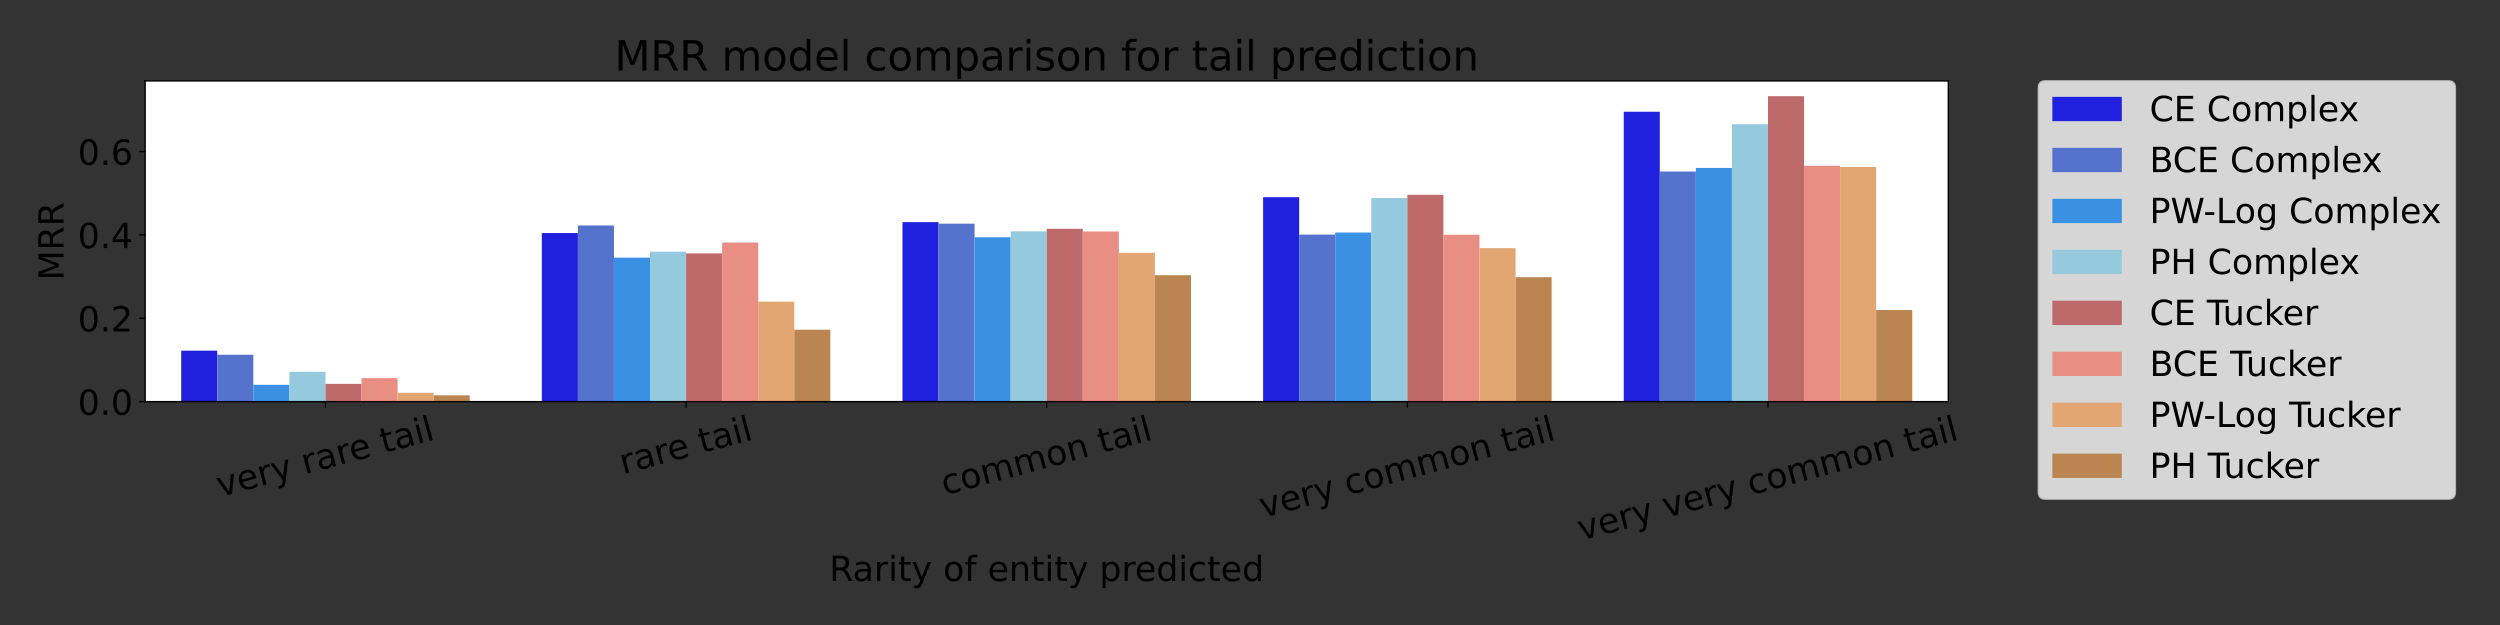 <?xml version="1.0" encoding="utf-8" standalone="no"?>
<!DOCTYPE svg PUBLIC "-//W3C//DTD SVG 1.1//EN"
  "http://www.w3.org/Graphics/SVG/1.1/DTD/svg11.dtd">
<!-- Created with matplotlib (https://matplotlib.org/) -->
<svg height="360pt" version="1.1" viewBox="0 0 1440 360" width="1440pt" xmlns="http://www.w3.org/2000/svg" xmlns:xlink="http://www.w3.org/1999/xlink">
 <rect x="0" y="0" width="1440" height="360" fill="#333333" stroke="none"/>
 <defs>
  <style type="text/css">*{stroke-linecap:butt;stroke-linejoin:round;}</style>
 </defs>
 <g id="figure_1">
  <g id="patch_1">
   <path d="M 0 360 
L 1440 360 
L 1440 0 
L 0 0 
z
" style="fill:none;"/>
  </g>
  <g id="axes_1">
   <g id="patch_2">
    <path d="M 83.6 231.328 
L 1122.225 231.328 
L 1122.225 46.6 
L 83.6 46.6 
z
" style="fill:#ffffff;"/>
   </g>
   <g id="patch_3">
    <path clip-path="url(#p641050eff2)" d="M 104.373 231.328 
L 125.145 231.328 
L 125.145 202 
L 104.373 202 
z
" style="fill:#2020df;"/>
   </g>
   <g id="patch_4">
    <path clip-path="url(#p641050eff2)" d="M 312.098 231.328 
L 332.87 231.328 
L 332.87 134.261 
L 312.098 134.261 
z
" style="fill:#2020df;"/>
   </g>
   <g id="patch_5">
    <path clip-path="url(#p641050eff2)" d="M 519.822 231.328 
L 540.595 231.328 
L 540.595 127.951 
L 519.822 127.951 
z
" style="fill:#2020df;"/>
   </g>
   <g id="patch_6">
    <path clip-path="url(#p641050eff2)" d="M 727.548 231.328 
L 748.32 231.328 
L 748.32 113.584 
L 727.548 113.584 
z
" style="fill:#2020df;"/>
   </g>
   <g id="patch_7">
    <path clip-path="url(#p641050eff2)" d="M 935.273 231.328 
L 956.045 231.328 
L 956.045 64.351 
L 935.273 64.351 
z
" style="fill:#2020df;"/>
   </g>
   <g id="patch_8">
    <path clip-path="url(#p641050eff2)" d="M 125.145 231.328 
L 145.917 231.328 
L 145.917 204.325 
L 125.145 204.325 
z
" style="fill:#5573cd;"/>
   </g>
   <g id="patch_9">
    <path clip-path="url(#p641050eff2)" d="M 332.87 231.328 
L 353.642 231.328 
L 353.642 129.857 
L 332.87 129.857 
z
" style="fill:#5573cd;"/>
   </g>
   <g id="patch_10">
    <path clip-path="url(#p641050eff2)" d="M 540.595 231.328 
L 561.367 231.328 
L 561.367 128.817 
L 540.595 128.817 
z
" style="fill:#5573cd;"/>
   </g>
   <g id="patch_11">
    <path clip-path="url(#p641050eff2)" d="M 748.32 231.328 
L 769.092 231.328 
L 769.092 135.143 
L 748.32 135.143 
z
" style="fill:#5573cd;"/>
   </g>
   <g id="patch_12">
    <path clip-path="url(#p641050eff2)" d="M 956.045 231.328 
L 976.817 231.328 
L 976.817 98.816 
L 956.045 98.816 
z
" style="fill:#5573cd;"/>
   </g>
   <g id="patch_13">
    <path clip-path="url(#p641050eff2)" d="M 145.917 231.328 
L 166.69 231.328 
L 166.69 221.664 
L 145.917 221.664 
z
" style="fill:#3a90e3;"/>
   </g>
   <g id="patch_14">
    <path clip-path="url(#p641050eff2)" d="M 353.642 231.328 
L 374.415 231.328 
L 374.415 148.426 
L 353.642 148.426 
z
" style="fill:#3a90e3;"/>
   </g>
   <g id="patch_15">
    <path clip-path="url(#p641050eff2)" d="M 561.367 231.328 
L 582.14 231.328 
L 582.14 136.664 
L 561.367 136.664 
z
" style="fill:#3a90e3;"/>
   </g>
   <g id="patch_16">
    <path clip-path="url(#p641050eff2)" d="M 769.092 231.328 
L 789.865 231.328 
L 789.865 133.933 
L 769.092 133.933 
z
" style="fill:#3a90e3;"/>
   </g>
   <g id="patch_17">
    <path clip-path="url(#p641050eff2)" d="M 976.817 231.328 
L 997.59 231.328 
L 997.59 96.734 
L 976.817 96.734 
z
" style="fill:#3a90e3;"/>
   </g>
   <g id="patch_18">
    <path clip-path="url(#p641050eff2)" d="M 166.69 231.328 
L 187.463 231.328 
L 187.463 214.153 
L 166.69 214.153 
z
" style="fill:#94c9de;"/>
   </g>
   <g id="patch_19">
    <path clip-path="url(#p641050eff2)" d="M 374.415 231.328 
L 395.188 231.328 
L 395.188 144.972 
L 374.415 144.972 
z
" style="fill:#94c9de;"/>
   </g>
   <g id="patch_20">
    <path clip-path="url(#p641050eff2)" d="M 582.14 231.328 
L 602.913 231.328 
L 602.913 133.246 
L 582.14 133.246 
z
" style="fill:#94c9de;"/>
   </g>
   <g id="patch_21">
    <path clip-path="url(#p641050eff2)" d="M 789.865 231.328 
L 810.638 231.328 
L 810.638 114.065 
L 789.865 114.065 
z
" style="fill:#94c9de;"/>
   </g>
   <g id="patch_22">
    <path clip-path="url(#p641050eff2)" d="M 997.59 231.328 
L 1018.362 231.328 
L 1018.362 71.522 
L 997.59 71.522 
z
" style="fill:#94c9de;"/>
   </g>
   <g id="patch_23">
    <path clip-path="url(#p641050eff2)" d="M 187.463 231.328 
L 208.235 231.328 
L 208.235 221.116 
L 187.463 221.116 
z
" style="fill:#bf6a6a;"/>
   </g>
   <g id="patch_24">
    <path clip-path="url(#p641050eff2)" d="M 395.188 231.328 
L 415.96 231.328 
L 415.96 145.959 
L 395.188 145.959 
z
" style="fill:#bf6a6a;"/>
   </g>
   <g id="patch_25">
    <path clip-path="url(#p641050eff2)" d="M 602.913 231.328 
L 623.685 231.328 
L 623.685 131.774 
L 602.913 131.774 
z
" style="fill:#bf6a6a;"/>
   </g>
   <g id="patch_26">
    <path clip-path="url(#p641050eff2)" d="M 810.638 231.328 
L 831.41 231.328 
L 831.41 112.203 
L 810.638 112.203 
z
" style="fill:#bf6a6a;"/>
   </g>
   <g id="patch_27">
    <path clip-path="url(#p641050eff2)" d="M 1018.362 231.328 
L 1039.135 231.328 
L 1039.135 55.397 
L 1018.362 55.397 
z
" style="fill:#bf6a6a;"/>
   </g>
   <g id="patch_28">
    <path clip-path="url(#p641050eff2)" d="M 208.235 231.328 
L 229.007 231.328 
L 229.007 217.795 
L 208.235 217.795 
z
" style="fill:#e98e83;"/>
   </g>
   <g id="patch_29">
    <path clip-path="url(#p641050eff2)" d="M 415.96 231.328 
L 436.733 231.328 
L 436.733 139.702 
L 415.96 139.702 
z
" style="fill:#e98e83;"/>
   </g>
   <g id="patch_30">
    <path clip-path="url(#p641050eff2)" d="M 623.685 231.328 
L 644.457 231.328 
L 644.457 133.319 
L 623.685 133.319 
z
" style="fill:#e98e83;"/>
   </g>
   <g id="patch_31">
    <path clip-path="url(#p641050eff2)" d="M 831.41 231.328 
L 852.183 231.328 
L 852.183 135.19 
L 831.41 135.19 
z
" style="fill:#e98e83;"/>
   </g>
   <g id="patch_32">
    <path clip-path="url(#p641050eff2)" d="M 1039.135 231.328 
L 1059.908 231.328 
L 1059.908 95.481 
L 1039.135 95.481 
z
" style="fill:#e98e83;"/>
   </g>
   <g id="patch_33">
    <path clip-path="url(#p641050eff2)" d="M 229.007 231.328 
L 249.78 231.328 
L 249.78 226.249 
L 229.007 226.249 
z
" style="fill:#e2a673;"/>
   </g>
   <g id="patch_34">
    <path clip-path="url(#p641050eff2)" d="M 436.733 231.328 
L 457.505 231.328 
L 457.505 173.745 
L 436.733 173.745 
z
" style="fill:#e2a673;"/>
   </g>
   <g id="patch_35">
    <path clip-path="url(#p641050eff2)" d="M 644.457 231.328 
L 665.23 231.328 
L 665.23 145.643 
L 644.457 145.643 
z
" style="fill:#e2a673;"/>
   </g>
   <g id="patch_36">
    <path clip-path="url(#p641050eff2)" d="M 852.183 231.328 
L 872.955 231.328 
L 872.955 142.927 
L 852.183 142.927 
z
" style="fill:#e2a673;"/>
   </g>
   <g id="patch_37">
    <path clip-path="url(#p641050eff2)" d="M 1059.908 231.328 
L 1080.68 231.328 
L 1080.68 96.207 
L 1059.908 96.207 
z
" style="fill:#e2a673;"/>
   </g>
   <g id="patch_38">
    <path clip-path="url(#p641050eff2)" d="M 249.78 231.328 
L 270.553 231.328 
L 270.553 227.699 
L 249.78 227.699 
z
" style="fill:#bb8551;"/>
   </g>
   <g id="patch_39">
    <path clip-path="url(#p641050eff2)" d="M 457.505 231.328 
L 478.277 231.328 
L 478.277 189.921 
L 457.505 189.921 
z
" style="fill:#bb8551;"/>
   </g>
   <g id="patch_40">
    <path clip-path="url(#p641050eff2)" d="M 665.23 231.328 
L 686.003 231.328 
L 686.003 158.525 
L 665.23 158.525 
z
" style="fill:#bb8551;"/>
   </g>
   <g id="patch_41">
    <path clip-path="url(#p641050eff2)" d="M 872.955 231.328 
L 893.727 231.328 
L 893.727 159.677 
L 872.955 159.677 
z
" style="fill:#bb8551;"/>
   </g>
   <g id="patch_42">
    <path clip-path="url(#p641050eff2)" d="M 1080.68 231.328 
L 1101.453 231.328 
L 1101.453 178.566 
L 1080.68 178.566 
z
" style="fill:#bb8551;"/>
   </g>
   <g id="matplotlib.axis_1">
    <g id="xtick_1">
     <g id="line2d_1">
      <defs>
       <path d="M 0 0 
L 0 3.5 
" id="mff31edb6a0" style="stroke:#000000;stroke-width:0.8;"/>
      </defs>
      <g>
       <use style="stroke:#000000;stroke-width:0.8;" x="187.463" xlink:href="#mff31edb6a0" y="231.328"/>
      </g>
     </g>
     <g id="text_1">
      <!-- very rare tail -->
      <g transform="translate(126.743 286.312)rotate(-15)scale(0.2 -0.2)">
       <defs>
        <path d="M 2.984 54.688 
L 12.5 54.688 
L 29.594 8.797 
L 46.688 54.688 
L 56.203 54.688 
L 35.688 0 
L 23.484 0 
z
" id="DejaVuSans-118"/>
        <path d="M 56.203 29.594 
L 56.203 25.203 
L 14.891 25.203 
Q 15.484 15.922 20.484 11.062 
Q 25.484 6.203 34.422 6.203 
Q 39.594 6.203 44.453 7.469 
Q 49.312 8.734 54.109 11.281 
L 54.109 2.781 
Q 49.266 0.734 44.188 -0.344 
Q 39.109 -1.422 33.891 -1.422 
Q 20.797 -1.422 13.156 6.188 
Q 5.516 13.812 5.516 26.812 
Q 5.516 40.234 12.766 48.109 
Q 20.016 56 32.328 56 
Q 43.359 56 49.781 48.891 
Q 56.203 41.797 56.203 29.594 
z
M 47.219 32.234 
Q 47.125 39.594 43.094 43.984 
Q 39.062 48.391 32.422 48.391 
Q 24.906 48.391 20.391 44.141 
Q 15.875 39.891 15.188 32.172 
z
" id="DejaVuSans-101"/>
        <path d="M 41.109 46.297 
Q 39.594 47.172 37.812 47.578 
Q 36.031 48 33.891 48 
Q 26.266 48 22.188 43.047 
Q 18.109 38.094 18.109 28.812 
L 18.109 0 
L 9.078 0 
L 9.078 54.688 
L 18.109 54.688 
L 18.109 46.188 
Q 20.953 51.172 25.484 53.578 
Q 30.031 56 36.531 56 
Q 37.453 56 38.578 55.875 
Q 39.703 55.766 41.062 55.516 
z
" id="DejaVuSans-114"/>
        <path d="M 32.172 -5.078 
Q 28.375 -14.844 24.75 -17.812 
Q 21.141 -20.797 15.094 -20.797 
L 7.906 -20.797 
L 7.906 -13.281 
L 13.188 -13.281 
Q 16.891 -13.281 18.938 -11.516 
Q 21 -9.766 23.484 -3.219 
L 25.094 0.875 
L 2.984 54.688 
L 12.5 54.688 
L 29.594 11.922 
L 46.688 54.688 
L 56.203 54.688 
z
" id="DejaVuSans-121"/>
        <path id="DejaVuSans-32"/>
        <path d="M 34.281 27.484 
Q 23.391 27.484 19.188 25 
Q 14.984 22.516 14.984 16.5 
Q 14.984 11.719 18.141 8.906 
Q 21.297 6.109 26.703 6.109 
Q 34.188 6.109 38.703 11.406 
Q 43.219 16.703 43.219 25.484 
L 43.219 27.484 
z
M 52.203 31.203 
L 52.203 0 
L 43.219 0 
L 43.219 8.297 
Q 40.141 3.328 35.547 0.953 
Q 30.953 -1.422 24.312 -1.422 
Q 15.922 -1.422 10.953 3.297 
Q 6 8.016 6 15.922 
Q 6 25.141 12.172 29.828 
Q 18.359 34.516 30.609 34.516 
L 43.219 34.516 
L 43.219 35.406 
Q 43.219 41.609 39.141 45 
Q 35.062 48.391 27.688 48.391 
Q 23 48.391 18.547 47.266 
Q 14.109 46.141 10.016 43.891 
L 10.016 52.203 
Q 14.938 54.109 19.578 55.047 
Q 24.219 56 28.609 56 
Q 40.484 56 46.344 49.844 
Q 52.203 43.703 52.203 31.203 
z
" id="DejaVuSans-97"/>
        <path d="M 18.312 70.219 
L 18.312 54.688 
L 36.812 54.688 
L 36.812 47.703 
L 18.312 47.703 
L 18.312 18.016 
Q 18.312 11.328 20.141 9.422 
Q 21.969 7.516 27.594 7.516 
L 36.812 7.516 
L 36.812 0 
L 27.594 0 
Q 17.188 0 13.234 3.875 
Q 9.281 7.766 9.281 18.016 
L 9.281 47.703 
L 2.688 47.703 
L 2.688 54.688 
L 9.281 54.688 
L 9.281 70.219 
z
" id="DejaVuSans-116"/>
        <path d="M 9.422 54.688 
L 18.406 54.688 
L 18.406 0 
L 9.422 0 
z
M 9.422 75.984 
L 18.406 75.984 
L 18.406 64.594 
L 9.422 64.594 
z
" id="DejaVuSans-105"/>
        <path d="M 9.422 75.984 
L 18.406 75.984 
L 18.406 0 
L 9.422 0 
z
" id="DejaVuSans-108"/>
       </defs>
       <use xlink:href="#DejaVuSans-118"/>
       <use x="59.18" xlink:href="#DejaVuSans-101"/>
       <use x="120.703" xlink:href="#DejaVuSans-114"/>
       <use x="161.816" xlink:href="#DejaVuSans-121"/>
       <use x="220.996" xlink:href="#DejaVuSans-32"/>
       <use x="252.783" xlink:href="#DejaVuSans-114"/>
       <use x="293.896" xlink:href="#DejaVuSans-97"/>
       <use x="355.176" xlink:href="#DejaVuSans-114"/>
       <use x="394.039" xlink:href="#DejaVuSans-101"/>
       <use x="455.562" xlink:href="#DejaVuSans-32"/>
       <use x="487.35" xlink:href="#DejaVuSans-116"/>
       <use x="526.559" xlink:href="#DejaVuSans-97"/>
       <use x="587.838" xlink:href="#DejaVuSans-105"/>
       <use x="615.621" xlink:href="#DejaVuSans-108"/>
      </g>
     </g>
    </g>
    <g id="xtick_2">
     <g id="line2d_2">
      <g>
       <use style="stroke:#000000;stroke-width:0.8;" x="395.188" xlink:href="#mff31edb6a0" y="231.328"/>
      </g>
     </g>
     <g id="text_2">
      <!-- rare tail -->
      <g transform="translate(358.886 273.226)rotate(-15)scale(0.2 -0.2)">
       <use xlink:href="#DejaVuSans-114"/>
       <use x="41.113" xlink:href="#DejaVuSans-97"/>
       <use x="102.393" xlink:href="#DejaVuSans-114"/>
       <use x="141.256" xlink:href="#DejaVuSans-101"/>
       <use x="202.779" xlink:href="#DejaVuSans-32"/>
       <use x="234.566" xlink:href="#DejaVuSans-116"/>
       <use x="273.775" xlink:href="#DejaVuSans-97"/>
       <use x="335.055" xlink:href="#DejaVuSans-105"/>
       <use x="362.838" xlink:href="#DejaVuSans-108"/>
      </g>
     </g>
    </g>
    <g id="xtick_3">
     <g id="line2d_3">
      <g>
       <use style="stroke:#000000;stroke-width:0.8;" x="602.913" xlink:href="#mff31edb6a0" y="231.328"/>
      </g>
     </g>
     <g id="text_3">
      <!-- common tail -->
      <g transform="translate(544.127 285.275)rotate(-15)scale(0.2 -0.2)">
       <defs>
        <path d="M 48.781 52.594 
L 48.781 44.188 
Q 44.969 46.297 41.141 47.344 
Q 37.312 48.391 33.406 48.391 
Q 24.656 48.391 19.812 42.844 
Q 14.984 37.312 14.984 27.297 
Q 14.984 17.281 19.812 11.734 
Q 24.656 6.203 33.406 6.203 
Q 37.312 6.203 41.141 7.25 
Q 44.969 8.297 48.781 10.406 
L 48.781 2.094 
Q 45.016 0.344 40.984 -0.531 
Q 36.969 -1.422 32.422 -1.422 
Q 20.062 -1.422 12.781 6.344 
Q 5.516 14.109 5.516 27.297 
Q 5.516 40.672 12.859 48.328 
Q 20.219 56 33.016 56 
Q 37.156 56 41.109 55.141 
Q 45.062 54.297 48.781 52.594 
z
" id="DejaVuSans-99"/>
        <path d="M 30.609 48.391 
Q 23.391 48.391 19.188 42.75 
Q 14.984 37.109 14.984 27.297 
Q 14.984 17.484 19.156 11.844 
Q 23.344 6.203 30.609 6.203 
Q 37.797 6.203 41.984 11.859 
Q 46.188 17.531 46.188 27.297 
Q 46.188 37.016 41.984 42.703 
Q 37.797 48.391 30.609 48.391 
z
M 30.609 56 
Q 42.328 56 49.016 48.375 
Q 55.719 40.766 55.719 27.297 
Q 55.719 13.875 49.016 6.219 
Q 42.328 -1.422 30.609 -1.422 
Q 18.844 -1.422 12.172 6.219 
Q 5.516 13.875 5.516 27.297 
Q 5.516 40.766 12.172 48.375 
Q 18.844 56 30.609 56 
z
" id="DejaVuSans-111"/>
        <path d="M 52 44.188 
Q 55.375 50.25 60.062 53.125 
Q 64.75 56 71.094 56 
Q 79.641 56 84.281 50.016 
Q 88.922 44.047 88.922 33.016 
L 88.922 0 
L 79.891 0 
L 79.891 32.719 
Q 79.891 40.578 77.094 44.375 
Q 74.312 48.188 68.609 48.188 
Q 61.625 48.188 57.562 43.547 
Q 53.516 38.922 53.516 30.906 
L 53.516 0 
L 44.484 0 
L 44.484 32.719 
Q 44.484 40.625 41.703 44.406 
Q 38.922 48.188 33.109 48.188 
Q 26.219 48.188 22.156 43.531 
Q 18.109 38.875 18.109 30.906 
L 18.109 0 
L 9.078 0 
L 9.078 54.688 
L 18.109 54.688 
L 18.109 46.188 
Q 21.188 51.219 25.484 53.609 
Q 29.781 56 35.688 56 
Q 41.656 56 45.828 52.969 
Q 50 49.953 52 44.188 
z
" id="DejaVuSans-109"/>
        <path d="M 54.891 33.016 
L 54.891 0 
L 45.906 0 
L 45.906 32.719 
Q 45.906 40.484 42.875 44.328 
Q 39.844 48.188 33.797 48.188 
Q 26.516 48.188 22.312 43.547 
Q 18.109 38.922 18.109 30.906 
L 18.109 0 
L 9.078 0 
L 9.078 54.688 
L 18.109 54.688 
L 18.109 46.188 
Q 21.344 51.125 25.703 53.562 
Q 30.078 56 35.797 56 
Q 45.219 56 50.047 50.172 
Q 54.891 44.344 54.891 33.016 
z
" id="DejaVuSans-110"/>
       </defs>
       <use xlink:href="#DejaVuSans-99"/>
       <use x="54.98" xlink:href="#DejaVuSans-111"/>
       <use x="116.162" xlink:href="#DejaVuSans-109"/>
       <use x="213.574" xlink:href="#DejaVuSans-109"/>
       <use x="310.986" xlink:href="#DejaVuSans-111"/>
       <use x="372.168" xlink:href="#DejaVuSans-110"/>
       <use x="435.547" xlink:href="#DejaVuSans-32"/>
       <use x="467.334" xlink:href="#DejaVuSans-116"/>
       <use x="506.543" xlink:href="#DejaVuSans-97"/>
       <use x="567.822" xlink:href="#DejaVuSans-105"/>
       <use x="595.605" xlink:href="#DejaVuSans-108"/>
      </g>
     </g>
    </g>
    <g id="xtick_4">
     <g id="line2d_4">
      <g>
       <use style="stroke:#000000;stroke-width:0.8;" x="810.638" xlink:href="#mff31edb6a0" y="231.328"/>
      </g>
     </g>
     <g id="text_4">
      <!-- very common tail -->
      <g transform="translate(727.434 298.361)rotate(-15)scale(0.2 -0.2)">
       <use xlink:href="#DejaVuSans-118"/>
       <use x="59.18" xlink:href="#DejaVuSans-101"/>
       <use x="120.703" xlink:href="#DejaVuSans-114"/>
       <use x="161.816" xlink:href="#DejaVuSans-121"/>
       <use x="220.996" xlink:href="#DejaVuSans-32"/>
       <use x="252.783" xlink:href="#DejaVuSans-99"/>
       <use x="307.764" xlink:href="#DejaVuSans-111"/>
       <use x="368.945" xlink:href="#DejaVuSans-109"/>
       <use x="466.357" xlink:href="#DejaVuSans-109"/>
       <use x="563.77" xlink:href="#DejaVuSans-111"/>
       <use x="624.951" xlink:href="#DejaVuSans-110"/>
       <use x="688.33" xlink:href="#DejaVuSans-32"/>
       <use x="720.117" xlink:href="#DejaVuSans-116"/>
       <use x="759.326" xlink:href="#DejaVuSans-97"/>
       <use x="820.605" xlink:href="#DejaVuSans-105"/>
       <use x="848.389" xlink:href="#DejaVuSans-108"/>
      </g>
     </g>
    </g>
    <g id="xtick_5">
     <g id="line2d_5">
      <g>
       <use style="stroke:#000000;stroke-width:0.8;" x="1018.362" xlink:href="#mff31edb6a0" y="231.328"/>
      </g>
     </g>
     <g id="text_5">
      <!-- very very common tail -->
      <g transform="translate(910.741 311.447)rotate(-15)scale(0.2 -0.2)">
       <use xlink:href="#DejaVuSans-118"/>
       <use x="59.18" xlink:href="#DejaVuSans-101"/>
       <use x="120.703" xlink:href="#DejaVuSans-114"/>
       <use x="161.816" xlink:href="#DejaVuSans-121"/>
       <use x="220.996" xlink:href="#DejaVuSans-32"/>
       <use x="252.783" xlink:href="#DejaVuSans-118"/>
       <use x="311.963" xlink:href="#DejaVuSans-101"/>
       <use x="373.486" xlink:href="#DejaVuSans-114"/>
       <use x="414.6" xlink:href="#DejaVuSans-121"/>
       <use x="473.779" xlink:href="#DejaVuSans-32"/>
       <use x="505.566" xlink:href="#DejaVuSans-99"/>
       <use x="560.547" xlink:href="#DejaVuSans-111"/>
       <use x="621.729" xlink:href="#DejaVuSans-109"/>
       <use x="719.141" xlink:href="#DejaVuSans-109"/>
       <use x="816.553" xlink:href="#DejaVuSans-111"/>
       <use x="877.734" xlink:href="#DejaVuSans-110"/>
       <use x="941.113" xlink:href="#DejaVuSans-32"/>
       <use x="972.9" xlink:href="#DejaVuSans-116"/>
       <use x="1012.109" xlink:href="#DejaVuSans-97"/>
       <use x="1073.389" xlink:href="#DejaVuSans-105"/>
       <use x="1101.172" xlink:href="#DejaVuSans-108"/>
      </g>
     </g>
    </g>
    <g id="text_6">
     <!-- Rarity of entity predicted -->
     <g transform="translate(477.697 334.661)scale(0.2 -0.2)">
      <defs>
       <path d="M 44.391 34.188 
Q 47.562 33.109 50.562 29.594 
Q 53.562 26.078 56.594 19.922 
L 66.609 0 
L 56 0 
L 46.688 18.703 
Q 43.062 26.031 39.672 28.422 
Q 36.281 30.812 30.422 30.812 
L 19.672 30.812 
L 19.672 0 
L 9.812 0 
L 9.812 72.906 
L 32.078 72.906 
Q 44.578 72.906 50.734 67.672 
Q 56.891 62.453 56.891 51.906 
Q 56.891 45.016 53.688 40.469 
Q 50.484 35.938 44.391 34.188 
z
M 19.672 64.797 
L 19.672 38.922 
L 32.078 38.922 
Q 39.203 38.922 42.844 42.219 
Q 46.484 45.516 46.484 51.906 
Q 46.484 58.297 42.844 61.547 
Q 39.203 64.797 32.078 64.797 
z
" id="DejaVuSans-82"/>
       <path d="M 37.109 75.984 
L 37.109 68.5 
L 28.516 68.5 
Q 23.688 68.5 21.797 66.547 
Q 19.922 64.594 19.922 59.516 
L 19.922 54.688 
L 34.719 54.688 
L 34.719 47.703 
L 19.922 47.703 
L 19.922 0 
L 10.891 0 
L 10.891 47.703 
L 2.297 47.703 
L 2.297 54.688 
L 10.891 54.688 
L 10.891 58.5 
Q 10.891 67.625 15.141 71.797 
Q 19.391 75.984 28.609 75.984 
z
" id="DejaVuSans-102"/>
       <path d="M 18.109 8.203 
L 18.109 -20.797 
L 9.078 -20.797 
L 9.078 54.688 
L 18.109 54.688 
L 18.109 46.391 
Q 20.953 51.266 25.266 53.625 
Q 29.594 56 35.594 56 
Q 45.562 56 51.781 48.094 
Q 58.016 40.188 58.016 27.297 
Q 58.016 14.406 51.781 6.484 
Q 45.562 -1.422 35.594 -1.422 
Q 29.594 -1.422 25.266 0.953 
Q 20.953 3.328 18.109 8.203 
z
M 48.688 27.297 
Q 48.688 37.203 44.609 42.844 
Q 40.531 48.484 33.406 48.484 
Q 26.266 48.484 22.188 42.844 
Q 18.109 37.203 18.109 27.297 
Q 18.109 17.391 22.188 11.75 
Q 26.266 6.109 33.406 6.109 
Q 40.531 6.109 44.609 11.75 
Q 48.688 17.391 48.688 27.297 
z
" id="DejaVuSans-112"/>
       <path d="M 45.406 46.391 
L 45.406 75.984 
L 54.391 75.984 
L 54.391 0 
L 45.406 0 
L 45.406 8.203 
Q 42.578 3.328 38.25 0.953 
Q 33.938 -1.422 27.875 -1.422 
Q 17.969 -1.422 11.734 6.484 
Q 5.516 14.406 5.516 27.297 
Q 5.516 40.188 11.734 48.094 
Q 17.969 56 27.875 56 
Q 33.938 56 38.25 53.625 
Q 42.578 51.266 45.406 46.391 
z
M 14.797 27.297 
Q 14.797 17.391 18.875 11.75 
Q 22.953 6.109 30.078 6.109 
Q 37.203 6.109 41.297 11.75 
Q 45.406 17.391 45.406 27.297 
Q 45.406 37.203 41.297 42.844 
Q 37.203 48.484 30.078 48.484 
Q 22.953 48.484 18.875 42.844 
Q 14.797 37.203 14.797 27.297 
z
" id="DejaVuSans-100"/>
      </defs>
      <use xlink:href="#DejaVuSans-82"/>
      <use x="67.232" xlink:href="#DejaVuSans-97"/>
      <use x="128.512" xlink:href="#DejaVuSans-114"/>
      <use x="169.625" xlink:href="#DejaVuSans-105"/>
      <use x="197.408" xlink:href="#DejaVuSans-116"/>
      <use x="236.617" xlink:href="#DejaVuSans-121"/>
      <use x="295.797" xlink:href="#DejaVuSans-32"/>
      <use x="327.584" xlink:href="#DejaVuSans-111"/>
      <use x="388.766" xlink:href="#DejaVuSans-102"/>
      <use x="423.971" xlink:href="#DejaVuSans-32"/>
      <use x="455.758" xlink:href="#DejaVuSans-101"/>
      <use x="517.281" xlink:href="#DejaVuSans-110"/>
      <use x="580.66" xlink:href="#DejaVuSans-116"/>
      <use x="619.869" xlink:href="#DejaVuSans-105"/>
      <use x="647.652" xlink:href="#DejaVuSans-116"/>
      <use x="686.861" xlink:href="#DejaVuSans-121"/>
      <use x="746.041" xlink:href="#DejaVuSans-32"/>
      <use x="777.828" xlink:href="#DejaVuSans-112"/>
      <use x="841.305" xlink:href="#DejaVuSans-114"/>
      <use x="880.168" xlink:href="#DejaVuSans-101"/>
      <use x="941.691" xlink:href="#DejaVuSans-100"/>
      <use x="1005.168" xlink:href="#DejaVuSans-105"/>
      <use x="1032.951" xlink:href="#DejaVuSans-99"/>
      <use x="1087.932" xlink:href="#DejaVuSans-116"/>
      <use x="1127.141" xlink:href="#DejaVuSans-101"/>
      <use x="1188.664" xlink:href="#DejaVuSans-100"/>
     </g>
    </g>
   </g>
   <g id="matplotlib.axis_2">
    <g id="ytick_1">
     <g id="line2d_6">
      <defs>
       <path d="M 0 0 
L -3.5 0 
" id="m23ac08f778" style="stroke:#000000;stroke-width:0.8;"/>
      </defs>
      <g>
       <use style="stroke:#000000;stroke-width:0.8;" x="83.6" xlink:href="#m23ac08f778" y="231.328"/>
      </g>
     </g>
     <g id="text_7">
      <!-- 0.0 -->
      <g transform="translate(44.794 238.926)scale(0.2 -0.2)">
       <defs>
        <path d="M 31.781 66.406 
Q 24.172 66.406 20.328 58.906 
Q 16.5 51.422 16.5 36.375 
Q 16.5 21.391 20.328 13.891 
Q 24.172 6.391 31.781 6.391 
Q 39.453 6.391 43.281 13.891 
Q 47.125 21.391 47.125 36.375 
Q 47.125 51.422 43.281 58.906 
Q 39.453 66.406 31.781 66.406 
z
M 31.781 74.219 
Q 44.047 74.219 50.516 64.516 
Q 56.984 54.828 56.984 36.375 
Q 56.984 17.969 50.516 8.266 
Q 44.047 -1.422 31.781 -1.422 
Q 19.531 -1.422 13.062 8.266 
Q 6.594 17.969 6.594 36.375 
Q 6.594 54.828 13.062 64.516 
Q 19.531 74.219 31.781 74.219 
z
" id="DejaVuSans-48"/>
        <path d="M 10.688 12.406 
L 21 12.406 
L 21 0 
L 10.688 0 
z
" id="DejaVuSans-46"/>
       </defs>
       <use xlink:href="#DejaVuSans-48"/>
       <use x="63.623" xlink:href="#DejaVuSans-46"/>
       <use x="95.41" xlink:href="#DejaVuSans-48"/>
      </g>
     </g>
    </g>
    <g id="ytick_2">
     <g id="line2d_7">
      <g>
       <use style="stroke:#000000;stroke-width:0.8;" x="83.6" xlink:href="#m23ac08f778" y="183.318"/>
      </g>
     </g>
     <g id="text_8">
      <!-- 0.2 -->
      <g transform="translate(44.794 190.916)scale(0.2 -0.2)">
       <defs>
        <path d="M 19.188 8.297 
L 53.609 8.297 
L 53.609 0 
L 7.328 0 
L 7.328 8.297 
Q 12.938 14.109 22.625 23.891 
Q 32.328 33.688 34.812 36.531 
Q 39.547 41.844 41.422 45.531 
Q 43.312 49.219 43.312 52.781 
Q 43.312 58.594 39.234 62.25 
Q 35.156 65.922 28.609 65.922 
Q 23.969 65.922 18.812 64.312 
Q 13.672 62.703 7.812 59.422 
L 7.812 69.391 
Q 13.766 71.781 18.938 73 
Q 24.125 74.219 28.422 74.219 
Q 39.75 74.219 46.484 68.547 
Q 53.219 62.891 53.219 53.422 
Q 53.219 48.922 51.531 44.891 
Q 49.859 40.875 45.406 35.406 
Q 44.188 33.984 37.641 27.219 
Q 31.109 20.453 19.188 8.297 
z
" id="DejaVuSans-50"/>
       </defs>
       <use xlink:href="#DejaVuSans-48"/>
       <use x="63.623" xlink:href="#DejaVuSans-46"/>
       <use x="95.41" xlink:href="#DejaVuSans-50"/>
      </g>
     </g>
    </g>
    <g id="ytick_3">
     <g id="line2d_8">
      <g>
       <use style="stroke:#000000;stroke-width:0.8;" x="83.6" xlink:href="#m23ac08f778" y="135.308"/>
      </g>
     </g>
     <g id="text_9">
      <!-- 0.4 -->
      <g transform="translate(44.794 142.906)scale(0.2 -0.2)">
       <defs>
        <path d="M 37.797 64.312 
L 12.891 25.391 
L 37.797 25.391 
z
M 35.203 72.906 
L 47.609 72.906 
L 47.609 25.391 
L 58.016 25.391 
L 58.016 17.188 
L 47.609 17.188 
L 47.609 0 
L 37.797 0 
L 37.797 17.188 
L 4.891 17.188 
L 4.891 26.703 
z
" id="DejaVuSans-52"/>
       </defs>
       <use xlink:href="#DejaVuSans-48"/>
       <use x="63.623" xlink:href="#DejaVuSans-46"/>
       <use x="95.41" xlink:href="#DejaVuSans-52"/>
      </g>
     </g>
    </g>
    <g id="ytick_4">
     <g id="line2d_9">
      <g>
       <use style="stroke:#000000;stroke-width:0.8;" x="83.6" xlink:href="#m23ac08f778" y="87.298"/>
      </g>
     </g>
     <g id="text_10">
      <!-- 0.6 -->
      <g transform="translate(44.794 94.896)scale(0.2 -0.2)">
       <defs>
        <path d="M 33.016 40.375 
Q 26.375 40.375 22.484 35.828 
Q 18.609 31.297 18.609 23.391 
Q 18.609 15.531 22.484 10.953 
Q 26.375 6.391 33.016 6.391 
Q 39.656 6.391 43.531 10.953 
Q 47.406 15.531 47.406 23.391 
Q 47.406 31.297 43.531 35.828 
Q 39.656 40.375 33.016 40.375 
z
M 52.594 71.297 
L 52.594 62.312 
Q 48.875 64.062 45.094 64.984 
Q 41.312 65.922 37.594 65.922 
Q 27.828 65.922 22.672 59.328 
Q 17.531 52.734 16.797 39.406 
Q 19.672 43.656 24.016 45.922 
Q 28.375 48.188 33.594 48.188 
Q 44.578 48.188 50.953 41.516 
Q 57.328 34.859 57.328 23.391 
Q 57.328 12.156 50.688 5.359 
Q 44.047 -1.422 33.016 -1.422 
Q 20.359 -1.422 13.672 8.266 
Q 6.984 17.969 6.984 36.375 
Q 6.984 53.656 15.188 63.938 
Q 23.391 74.219 37.203 74.219 
Q 40.922 74.219 44.703 73.484 
Q 48.484 72.75 52.594 71.297 
z
" id="DejaVuSans-54"/>
       </defs>
       <use xlink:href="#DejaVuSans-48"/>
       <use x="63.623" xlink:href="#DejaVuSans-46"/>
       <use x="95.41" xlink:href="#DejaVuSans-54"/>
      </g>
     </g>
    </g>
    <g id="text_11">
     <!-- MRR -->
     <g transform="translate(36.634 161.489)rotate(-90)scale(0.2 -0.2)">
      <defs>
       <path d="M 9.812 72.906 
L 24.516 72.906 
L 43.109 23.297 
L 61.812 72.906 
L 76.516 72.906 
L 76.516 0 
L 66.891 0 
L 66.891 64.016 
L 48.094 14.016 
L 38.188 14.016 
L 19.391 64.016 
L 19.391 0 
L 9.812 0 
z
" id="DejaVuSans-77"/>
      </defs>
      <use xlink:href="#DejaVuSans-77"/>
      <use x="86.279" xlink:href="#DejaVuSans-82"/>
      <use x="155.762" xlink:href="#DejaVuSans-82"/>
     </g>
    </g>
   </g>
   <g id="line2d_10">
    <path clip-path="url(#p641050eff2)" d="M 0 0 
" style="fill:none;stroke:#424242;stroke-linecap:square;stroke-width:2.7;"/>
   </g>
   <g id="line2d_11">
    <path clip-path="url(#p641050eff2)" d="M 0 0 
" style="fill:none;stroke:#424242;stroke-linecap:square;stroke-width:2.7;"/>
   </g>
   <g id="line2d_12">
    <path clip-path="url(#p641050eff2)" d="M 0 0 
" style="fill:none;stroke:#424242;stroke-linecap:square;stroke-width:2.7;"/>
   </g>
   <g id="line2d_13">
    <path clip-path="url(#p641050eff2)" d="M 0 0 
" style="fill:none;stroke:#424242;stroke-linecap:square;stroke-width:2.7;"/>
   </g>
   <g id="line2d_14">
    <path clip-path="url(#p641050eff2)" d="M 0 0 
" style="fill:none;stroke:#424242;stroke-linecap:square;stroke-width:2.7;"/>
   </g>
   <g id="line2d_15">
    <path clip-path="url(#p641050eff2)" d="M 0 0 
" style="fill:none;stroke:#424242;stroke-linecap:square;stroke-width:2.7;"/>
   </g>
   <g id="line2d_16">
    <path clip-path="url(#p641050eff2)" d="M 0 0 
" style="fill:none;stroke:#424242;stroke-linecap:square;stroke-width:2.7;"/>
   </g>
   <g id="line2d_17">
    <path clip-path="url(#p641050eff2)" d="M 0 0 
" style="fill:none;stroke:#424242;stroke-linecap:square;stroke-width:2.7;"/>
   </g>
   <g id="line2d_18">
    <path clip-path="url(#p641050eff2)" d="M 0 0 
" style="fill:none;stroke:#424242;stroke-linecap:square;stroke-width:2.7;"/>
   </g>
   <g id="line2d_19">
    <path clip-path="url(#p641050eff2)" d="M 0 0 
" style="fill:none;stroke:#424242;stroke-linecap:square;stroke-width:2.7;"/>
   </g>
   <g id="line2d_20">
    <path clip-path="url(#p641050eff2)" d="M 0 0 
" style="fill:none;stroke:#424242;stroke-linecap:square;stroke-width:2.7;"/>
   </g>
   <g id="line2d_21">
    <path clip-path="url(#p641050eff2)" d="M 0 0 
" style="fill:none;stroke:#424242;stroke-linecap:square;stroke-width:2.7;"/>
   </g>
   <g id="line2d_22">
    <path clip-path="url(#p641050eff2)" d="M 0 0 
" style="fill:none;stroke:#424242;stroke-linecap:square;stroke-width:2.7;"/>
   </g>
   <g id="line2d_23">
    <path clip-path="url(#p641050eff2)" d="M 0 0 
" style="fill:none;stroke:#424242;stroke-linecap:square;stroke-width:2.7;"/>
   </g>
   <g id="line2d_24">
    <path clip-path="url(#p641050eff2)" d="M 0 0 
" style="fill:none;stroke:#424242;stroke-linecap:square;stroke-width:2.7;"/>
   </g>
   <g id="line2d_25">
    <path clip-path="url(#p641050eff2)" d="M 0 0 
" style="fill:none;stroke:#424242;stroke-linecap:square;stroke-width:2.7;"/>
   </g>
   <g id="line2d_26">
    <path clip-path="url(#p641050eff2)" d="M 0 0 
" style="fill:none;stroke:#424242;stroke-linecap:square;stroke-width:2.7;"/>
   </g>
   <g id="line2d_27">
    <path clip-path="url(#p641050eff2)" d="M 0 0 
" style="fill:none;stroke:#424242;stroke-linecap:square;stroke-width:2.7;"/>
   </g>
   <g id="line2d_28">
    <path clip-path="url(#p641050eff2)" d="M 0 0 
" style="fill:none;stroke:#424242;stroke-linecap:square;stroke-width:2.7;"/>
   </g>
   <g id="line2d_29">
    <path clip-path="url(#p641050eff2)" d="M 0 0 
" style="fill:none;stroke:#424242;stroke-linecap:square;stroke-width:2.7;"/>
   </g>
   <g id="line2d_30">
    <path clip-path="url(#p641050eff2)" d="M 0 0 
" style="fill:none;stroke:#424242;stroke-linecap:square;stroke-width:2.7;"/>
   </g>
   <g id="line2d_31">
    <path clip-path="url(#p641050eff2)" d="M 0 0 
" style="fill:none;stroke:#424242;stroke-linecap:square;stroke-width:2.7;"/>
   </g>
   <g id="line2d_32">
    <path clip-path="url(#p641050eff2)" d="M 0 0 
" style="fill:none;stroke:#424242;stroke-linecap:square;stroke-width:2.7;"/>
   </g>
   <g id="line2d_33">
    <path clip-path="url(#p641050eff2)" d="M 0 0 
" style="fill:none;stroke:#424242;stroke-linecap:square;stroke-width:2.7;"/>
   </g>
   <g id="line2d_34">
    <path clip-path="url(#p641050eff2)" d="M 0 0 
" style="fill:none;stroke:#424242;stroke-linecap:square;stroke-width:2.7;"/>
   </g>
   <g id="line2d_35">
    <path clip-path="url(#p641050eff2)" d="M 0 0 
" style="fill:none;stroke:#424242;stroke-linecap:square;stroke-width:2.7;"/>
   </g>
   <g id="line2d_36">
    <path clip-path="url(#p641050eff2)" d="M 0 0 
" style="fill:none;stroke:#424242;stroke-linecap:square;stroke-width:2.7;"/>
   </g>
   <g id="line2d_37">
    <path clip-path="url(#p641050eff2)" d="M 0 0 
" style="fill:none;stroke:#424242;stroke-linecap:square;stroke-width:2.7;"/>
   </g>
   <g id="line2d_38">
    <path clip-path="url(#p641050eff2)" d="M 0 0 
" style="fill:none;stroke:#424242;stroke-linecap:square;stroke-width:2.7;"/>
   </g>
   <g id="line2d_39">
    <path clip-path="url(#p641050eff2)" d="M 0 0 
" style="fill:none;stroke:#424242;stroke-linecap:square;stroke-width:2.7;"/>
   </g>
   <g id="line2d_40">
    <path clip-path="url(#p641050eff2)" d="M 0 0 
" style="fill:none;stroke:#424242;stroke-linecap:square;stroke-width:2.7;"/>
   </g>
   <g id="line2d_41">
    <path clip-path="url(#p641050eff2)" d="M 0 0 
" style="fill:none;stroke:#424242;stroke-linecap:square;stroke-width:2.7;"/>
   </g>
   <g id="line2d_42">
    <path clip-path="url(#p641050eff2)" d="M 0 0 
" style="fill:none;stroke:#424242;stroke-linecap:square;stroke-width:2.7;"/>
   </g>
   <g id="line2d_43">
    <path clip-path="url(#p641050eff2)" d="M 0 0 
" style="fill:none;stroke:#424242;stroke-linecap:square;stroke-width:2.7;"/>
   </g>
   <g id="line2d_44">
    <path clip-path="url(#p641050eff2)" d="M 0 0 
" style="fill:none;stroke:#424242;stroke-linecap:square;stroke-width:2.7;"/>
   </g>
   <g id="line2d_45">
    <path clip-path="url(#p641050eff2)" d="M 0 0 
" style="fill:none;stroke:#424242;stroke-linecap:square;stroke-width:2.7;"/>
   </g>
   <g id="line2d_46">
    <path clip-path="url(#p641050eff2)" d="M 0 0 
" style="fill:none;stroke:#424242;stroke-linecap:square;stroke-width:2.7;"/>
   </g>
   <g id="line2d_47">
    <path clip-path="url(#p641050eff2)" d="M 0 0 
" style="fill:none;stroke:#424242;stroke-linecap:square;stroke-width:2.7;"/>
   </g>
   <g id="line2d_48">
    <path clip-path="url(#p641050eff2)" d="M 0 0 
" style="fill:none;stroke:#424242;stroke-linecap:square;stroke-width:2.7;"/>
   </g>
   <g id="line2d_49">
    <path clip-path="url(#p641050eff2)" d="M 0 0 
" style="fill:none;stroke:#424242;stroke-linecap:square;stroke-width:2.7;"/>
   </g>
   <g id="patch_43">
    <path d="M 83.6 231.328 
L 83.6 46.6 
" style="fill:none;stroke:#000000;stroke-linecap:square;stroke-linejoin:miter;stroke-width:0.8;"/>
   </g>
   <g id="patch_44">
    <path d="M 1122.225 231.328 
L 1122.225 46.6 
" style="fill:none;stroke:#000000;stroke-linecap:square;stroke-linejoin:miter;stroke-width:0.8;"/>
   </g>
   <g id="patch_45">
    <path d="M 83.6 231.328 
L 1122.225 231.328 
" style="fill:none;stroke:#000000;stroke-linecap:square;stroke-linejoin:miter;stroke-width:0.8;"/>
   </g>
   <g id="patch_46">
    <path d="M 83.6 46.6 
L 1122.225 46.6 
" style="fill:none;stroke:#000000;stroke-linecap:square;stroke-linejoin:miter;stroke-width:0.8;"/>
   </g>
   <g id="text_12">
    <!-- MRR model comparison for tail prediction -->
    <g transform="translate(353.954 40.6)scale(0.24 -0.24)">
     <defs>
      <path d="M 44.281 53.078 
L 44.281 44.578 
Q 40.484 46.531 36.375 47.5 
Q 32.281 48.484 27.875 48.484 
Q 21.188 48.484 17.844 46.438 
Q 14.5 44.391 14.5 40.281 
Q 14.5 37.156 16.891 35.375 
Q 19.281 33.594 26.516 31.984 
L 29.594 31.297 
Q 39.156 29.25 43.188 25.516 
Q 47.219 21.781 47.219 15.094 
Q 47.219 7.469 41.188 3.016 
Q 35.156 -1.422 24.609 -1.422 
Q 20.219 -1.422 15.453 -0.562 
Q 10.688 0.297 5.422 2 
L 5.422 11.281 
Q 10.406 8.688 15.234 7.391 
Q 20.062 6.109 24.812 6.109 
Q 31.156 6.109 34.562 8.281 
Q 37.984 10.453 37.984 14.406 
Q 37.984 18.062 35.516 20.016 
Q 33.062 21.969 24.703 23.781 
L 21.578 24.516 
Q 13.234 26.266 9.516 29.906 
Q 5.812 33.547 5.812 39.891 
Q 5.812 47.609 11.281 51.797 
Q 16.75 56 26.812 56 
Q 31.781 56 36.172 55.266 
Q 40.578 54.547 44.281 53.078 
z
" id="DejaVuSans-115"/>
     </defs>
     <use xlink:href="#DejaVuSans-77"/>
     <use x="86.279" xlink:href="#DejaVuSans-82"/>
     <use x="155.762" xlink:href="#DejaVuSans-82"/>
     <use x="225.244" xlink:href="#DejaVuSans-32"/>
     <use x="257.031" xlink:href="#DejaVuSans-109"/>
     <use x="354.443" xlink:href="#DejaVuSans-111"/>
     <use x="415.625" xlink:href="#DejaVuSans-100"/>
     <use x="479.102" xlink:href="#DejaVuSans-101"/>
     <use x="540.625" xlink:href="#DejaVuSans-108"/>
     <use x="568.408" xlink:href="#DejaVuSans-32"/>
     <use x="600.195" xlink:href="#DejaVuSans-99"/>
     <use x="655.176" xlink:href="#DejaVuSans-111"/>
     <use x="716.357" xlink:href="#DejaVuSans-109"/>
     <use x="813.77" xlink:href="#DejaVuSans-112"/>
     <use x="877.246" xlink:href="#DejaVuSans-97"/>
     <use x="938.525" xlink:href="#DejaVuSans-114"/>
     <use x="979.639" xlink:href="#DejaVuSans-105"/>
     <use x="1007.422" xlink:href="#DejaVuSans-115"/>
     <use x="1059.521" xlink:href="#DejaVuSans-111"/>
     <use x="1120.703" xlink:href="#DejaVuSans-110"/>
     <use x="1184.082" xlink:href="#DejaVuSans-32"/>
     <use x="1215.869" xlink:href="#DejaVuSans-102"/>
     <use x="1251.074" xlink:href="#DejaVuSans-111"/>
     <use x="1312.256" xlink:href="#DejaVuSans-114"/>
     <use x="1353.369" xlink:href="#DejaVuSans-32"/>
     <use x="1385.156" xlink:href="#DejaVuSans-116"/>
     <use x="1424.365" xlink:href="#DejaVuSans-97"/>
     <use x="1485.645" xlink:href="#DejaVuSans-105"/>
     <use x="1513.428" xlink:href="#DejaVuSans-108"/>
     <use x="1541.211" xlink:href="#DejaVuSans-32"/>
     <use x="1572.998" xlink:href="#DejaVuSans-112"/>
     <use x="1636.475" xlink:href="#DejaVuSans-114"/>
     <use x="1675.338" xlink:href="#DejaVuSans-101"/>
     <use x="1736.861" xlink:href="#DejaVuSans-100"/>
     <use x="1800.338" xlink:href="#DejaVuSans-105"/>
     <use x="1828.121" xlink:href="#DejaVuSans-99"/>
     <use x="1883.102" xlink:href="#DejaVuSans-116"/>
     <use x="1922.311" xlink:href="#DejaVuSans-105"/>
     <use x="1950.094" xlink:href="#DejaVuSans-111"/>
     <use x="2011.275" xlink:href="#DejaVuSans-110"/>
    </g>
   </g>
   <g id="legend_1">
    <g id="patch_47">
     <path d="M 1178.156 287.45 
L 1410.222 287.45 
Q 1414.222 287.45 1414.222 283.45 
L 1414.222 50.6 
Q 1414.222 46.6 1410.222 46.6 
L 1178.156 46.6 
Q 1174.156 46.6 1174.156 50.6 
L 1174.156 283.45 
Q 1174.156 287.45 1178.156 287.45 
z
" style="fill:#ffffff;opacity:0.8;stroke:#cccccc;stroke-linejoin:miter;"/>
    </g>
    <g id="patch_48">
     <path d="M 1182.156 69.797 
L 1222.156 69.797 
L 1222.156 55.797 
L 1182.156 55.797 
z
" style="fill:#2020df;"/>
    </g>
    <g id="text_13">
     <!-- CE Complex -->
     <g transform="translate(1238.156 69.797)scale(0.2 -0.2)">
      <defs>
       <path d="M 64.406 67.281 
L 64.406 56.891 
Q 59.422 61.531 53.781 63.812 
Q 48.141 66.109 41.797 66.109 
Q 29.297 66.109 22.656 58.469 
Q 16.016 50.828 16.016 36.375 
Q 16.016 21.969 22.656 14.328 
Q 29.297 6.688 41.797 6.688 
Q 48.141 6.688 53.781 8.984 
Q 59.422 11.281 64.406 15.922 
L 64.406 5.609 
Q 59.234 2.094 53.438 0.328 
Q 47.656 -1.422 41.219 -1.422 
Q 24.656 -1.422 15.125 8.703 
Q 5.609 18.844 5.609 36.375 
Q 5.609 53.953 15.125 64.078 
Q 24.656 74.219 41.219 74.219 
Q 47.75 74.219 53.531 72.484 
Q 59.328 70.75 64.406 67.281 
z
" id="DejaVuSans-67"/>
       <path d="M 9.812 72.906 
L 55.906 72.906 
L 55.906 64.594 
L 19.672 64.594 
L 19.672 43.016 
L 54.391 43.016 
L 54.391 34.719 
L 19.672 34.719 
L 19.672 8.297 
L 56.781 8.297 
L 56.781 0 
L 9.812 0 
z
" id="DejaVuSans-69"/>
       <path d="M 54.891 54.688 
L 35.109 28.078 
L 55.906 0 
L 45.312 0 
L 29.391 21.484 
L 13.484 0 
L 2.875 0 
L 24.125 28.609 
L 4.688 54.688 
L 15.281 54.688 
L 29.781 35.203 
L 44.281 54.688 
z
" id="DejaVuSans-120"/>
      </defs>
      <use xlink:href="#DejaVuSans-67"/>
      <use x="69.824" xlink:href="#DejaVuSans-69"/>
      <use x="133.008" xlink:href="#DejaVuSans-32"/>
      <use x="164.795" xlink:href="#DejaVuSans-67"/>
      <use x="234.619" xlink:href="#DejaVuSans-111"/>
      <use x="295.801" xlink:href="#DejaVuSans-109"/>
      <use x="393.213" xlink:href="#DejaVuSans-112"/>
      <use x="456.689" xlink:href="#DejaVuSans-108"/>
      <use x="484.473" xlink:href="#DejaVuSans-101"/>
      <use x="544.246" xlink:href="#DejaVuSans-120"/>
     </g>
    </g>
    <g id="patch_49">
     <path d="M 1182.156 99.153 
L 1222.156 99.153 
L 1222.156 85.153 
L 1182.156 85.153 
z
" style="fill:#5573cd;"/>
    </g>
    <g id="text_14">
     <!-- BCE Complex -->
     <g transform="translate(1238.156 99.153)scale(0.2 -0.2)">
      <defs>
       <path d="M 19.672 34.812 
L 19.672 8.109 
L 35.5 8.109 
Q 43.453 8.109 47.281 11.406 
Q 51.125 14.703 51.125 21.484 
Q 51.125 28.328 47.281 31.562 
Q 43.453 34.812 35.5 34.812 
z
M 19.672 64.797 
L 19.672 42.828 
L 34.281 42.828 
Q 41.5 42.828 45.031 45.531 
Q 48.578 48.25 48.578 53.812 
Q 48.578 59.328 45.031 62.062 
Q 41.5 64.797 34.281 64.797 
z
M 9.812 72.906 
L 35.016 72.906 
Q 46.297 72.906 52.391 68.219 
Q 58.5 63.531 58.5 54.891 
Q 58.5 48.188 55.375 44.234 
Q 52.25 40.281 46.188 39.312 
Q 53.469 37.75 57.5 32.781 
Q 61.531 27.828 61.531 20.406 
Q 61.531 10.641 54.891 5.312 
Q 48.25 0 35.984 0 
L 9.812 0 
z
" id="DejaVuSans-66"/>
      </defs>
      <use xlink:href="#DejaVuSans-66"/>
      <use x="66.854" xlink:href="#DejaVuSans-67"/>
      <use x="136.678" xlink:href="#DejaVuSans-69"/>
      <use x="199.861" xlink:href="#DejaVuSans-32"/>
      <use x="231.648" xlink:href="#DejaVuSans-67"/>
      <use x="301.473" xlink:href="#DejaVuSans-111"/>
      <use x="362.654" xlink:href="#DejaVuSans-109"/>
      <use x="460.066" xlink:href="#DejaVuSans-112"/>
      <use x="523.543" xlink:href="#DejaVuSans-108"/>
      <use x="551.326" xlink:href="#DejaVuSans-101"/>
      <use x="611.1" xlink:href="#DejaVuSans-120"/>
     </g>
    </g>
    <g id="patch_50">
     <path d="M 1182.156 128.509 
L 1222.156 128.509 
L 1222.156 114.509 
L 1182.156 114.509 
z
" style="fill:#3a90e3;"/>
    </g>
    <g id="text_15">
     <!-- PW-Log Complex -->
     <g transform="translate(1238.156 128.509)scale(0.2 -0.2)">
      <defs>
       <path d="M 19.672 64.797 
L 19.672 37.406 
L 32.078 37.406 
Q 38.969 37.406 42.719 40.969 
Q 46.484 44.531 46.484 51.125 
Q 46.484 57.672 42.719 61.234 
Q 38.969 64.797 32.078 64.797 
z
M 9.812 72.906 
L 32.078 72.906 
Q 44.344 72.906 50.609 67.359 
Q 56.891 61.812 56.891 51.125 
Q 56.891 40.328 50.609 34.812 
Q 44.344 29.297 32.078 29.297 
L 19.672 29.297 
L 19.672 0 
L 9.812 0 
z
" id="DejaVuSans-80"/>
       <path d="M 3.328 72.906 
L 13.281 72.906 
L 28.609 11.281 
L 43.891 72.906 
L 54.984 72.906 
L 70.312 11.281 
L 85.594 72.906 
L 95.609 72.906 
L 77.297 0 
L 64.891 0 
L 49.516 63.281 
L 33.984 0 
L 21.578 0 
z
" id="DejaVuSans-87"/>
       <path d="M 4.891 31.391 
L 31.203 31.391 
L 31.203 23.391 
L 4.891 23.391 
z
" id="DejaVuSans-45"/>
       <path d="M 9.812 72.906 
L 19.672 72.906 
L 19.672 8.297 
L 55.172 8.297 
L 55.172 0 
L 9.812 0 
z
" id="DejaVuSans-76"/>
       <path d="M 45.406 27.984 
Q 45.406 37.75 41.375 43.109 
Q 37.359 48.484 30.078 48.484 
Q 22.859 48.484 18.828 43.109 
Q 14.797 37.75 14.797 27.984 
Q 14.797 18.266 18.828 12.891 
Q 22.859 7.516 30.078 7.516 
Q 37.359 7.516 41.375 12.891 
Q 45.406 18.266 45.406 27.984 
z
M 54.391 6.781 
Q 54.391 -7.172 48.188 -13.984 
Q 42 -20.797 29.203 -20.797 
Q 24.469 -20.797 20.266 -20.094 
Q 16.062 -19.391 12.109 -17.922 
L 12.109 -9.188 
Q 16.062 -11.328 19.922 -12.344 
Q 23.781 -13.375 27.781 -13.375 
Q 36.625 -13.375 41.016 -8.766 
Q 45.406 -4.156 45.406 5.172 
L 45.406 9.625 
Q 42.625 4.781 38.281 2.391 
Q 33.938 0 27.875 0 
Q 17.828 0 11.672 7.656 
Q 5.516 15.328 5.516 27.984 
Q 5.516 40.672 11.672 48.328 
Q 17.828 56 27.875 56 
Q 33.938 56 38.281 53.609 
Q 42.625 51.219 45.406 46.391 
L 45.406 54.688 
L 54.391 54.688 
z
" id="DejaVuSans-103"/>
      </defs>
      <use xlink:href="#DejaVuSans-80"/>
      <use x="60.303" xlink:href="#DejaVuSans-87"/>
      <use x="155.18" xlink:href="#DejaVuSans-45"/>
      <use x="191.264" xlink:href="#DejaVuSans-76"/>
      <use x="245.227" xlink:href="#DejaVuSans-111"/>
      <use x="306.408" xlink:href="#DejaVuSans-103"/>
      <use x="369.885" xlink:href="#DejaVuSans-32"/>
      <use x="401.672" xlink:href="#DejaVuSans-67"/>
      <use x="471.496" xlink:href="#DejaVuSans-111"/>
      <use x="532.678" xlink:href="#DejaVuSans-109"/>
      <use x="630.09" xlink:href="#DejaVuSans-112"/>
      <use x="693.566" xlink:href="#DejaVuSans-108"/>
      <use x="721.35" xlink:href="#DejaVuSans-101"/>
      <use x="781.123" xlink:href="#DejaVuSans-120"/>
     </g>
    </g>
    <g id="patch_51">
     <path d="M 1182.156 157.866 
L 1222.156 157.866 
L 1222.156 143.866 
L 1182.156 143.866 
z
" style="fill:#94c9de;"/>
    </g>
    <g id="text_16">
     <!-- PH Complex -->
     <g transform="translate(1238.156 157.866)scale(0.2 -0.2)">
      <defs>
       <path d="M 9.812 72.906 
L 19.672 72.906 
L 19.672 43.016 
L 55.516 43.016 
L 55.516 72.906 
L 65.375 72.906 
L 65.375 0 
L 55.516 0 
L 55.516 34.719 
L 19.672 34.719 
L 19.672 0 
L 9.812 0 
z
" id="DejaVuSans-72"/>
      </defs>
      <use xlink:href="#DejaVuSans-80"/>
      <use x="60.303" xlink:href="#DejaVuSans-72"/>
      <use x="135.498" xlink:href="#DejaVuSans-32"/>
      <use x="167.285" xlink:href="#DejaVuSans-67"/>
      <use x="237.109" xlink:href="#DejaVuSans-111"/>
      <use x="298.291" xlink:href="#DejaVuSans-109"/>
      <use x="395.703" xlink:href="#DejaVuSans-112"/>
      <use x="459.18" xlink:href="#DejaVuSans-108"/>
      <use x="486.963" xlink:href="#DejaVuSans-101"/>
      <use x="546.736" xlink:href="#DejaVuSans-120"/>
     </g>
    </g>
    <g id="patch_52">
     <path d="M 1182.156 187.222 
L 1222.156 187.222 
L 1222.156 173.222 
L 1182.156 173.222 
z
" style="fill:#bf6a6a;"/>
    </g>
    <g id="text_17">
     <!-- CE Tucker -->
     <g transform="translate(1238.156 187.222)scale(0.2 -0.2)">
      <defs>
       <path d="M -0.297 72.906 
L 61.375 72.906 
L 61.375 64.594 
L 35.5 64.594 
L 35.5 0 
L 25.594 0 
L 25.594 64.594 
L -0.297 64.594 
z
" id="DejaVuSans-84"/>
       <path d="M 8.5 21.578 
L 8.5 54.688 
L 17.484 54.688 
L 17.484 21.922 
Q 17.484 14.156 20.5 10.266 
Q 23.531 6.391 29.594 6.391 
Q 36.859 6.391 41.078 11.031 
Q 45.312 15.672 45.312 23.688 
L 45.312 54.688 
L 54.297 54.688 
L 54.297 0 
L 45.312 0 
L 45.312 8.406 
Q 42.047 3.422 37.719 1 
Q 33.406 -1.422 27.688 -1.422 
Q 18.266 -1.422 13.375 4.438 
Q 8.5 10.297 8.5 21.578 
z
M 31.109 56 
z
" id="DejaVuSans-117"/>
       <path d="M 9.078 75.984 
L 18.109 75.984 
L 18.109 31.109 
L 44.922 54.688 
L 56.391 54.688 
L 27.391 29.109 
L 57.625 0 
L 45.906 0 
L 18.109 26.703 
L 18.109 0 
L 9.078 0 
z
" id="DejaVuSans-107"/>
      </defs>
      <use xlink:href="#DejaVuSans-67"/>
      <use x="69.824" xlink:href="#DejaVuSans-69"/>
      <use x="133.008" xlink:href="#DejaVuSans-32"/>
      <use x="164.795" xlink:href="#DejaVuSans-84"/>
      <use x="210.754" xlink:href="#DejaVuSans-117"/>
      <use x="274.133" xlink:href="#DejaVuSans-99"/>
      <use x="329.113" xlink:href="#DejaVuSans-107"/>
      <use x="383.398" xlink:href="#DejaVuSans-101"/>
      <use x="444.922" xlink:href="#DejaVuSans-114"/>
     </g>
    </g>
    <g id="patch_53">
     <path d="M 1182.156 216.578 
L 1222.156 216.578 
L 1222.156 202.578 
L 1182.156 202.578 
z
" style="fill:#e98e83;"/>
    </g>
    <g id="text_18">
     <!-- BCE Tucker -->
     <g transform="translate(1238.156 216.578)scale(0.2 -0.2)">
      <use xlink:href="#DejaVuSans-66"/>
      <use x="66.854" xlink:href="#DejaVuSans-67"/>
      <use x="136.678" xlink:href="#DejaVuSans-69"/>
      <use x="199.861" xlink:href="#DejaVuSans-32"/>
      <use x="231.648" xlink:href="#DejaVuSans-84"/>
      <use x="277.607" xlink:href="#DejaVuSans-117"/>
      <use x="340.986" xlink:href="#DejaVuSans-99"/>
      <use x="395.967" xlink:href="#DejaVuSans-107"/>
      <use x="450.252" xlink:href="#DejaVuSans-101"/>
      <use x="511.775" xlink:href="#DejaVuSans-114"/>
     </g>
    </g>
    <g id="patch_54">
     <path d="M 1182.156 245.934 
L 1222.156 245.934 
L 1222.156 231.934 
L 1182.156 231.934 
z
" style="fill:#e2a673;"/>
    </g>
    <g id="text_19">
     <!-- PW-Log Tucker -->
     <g transform="translate(1238.156 245.934)scale(0.2 -0.2)">
      <use xlink:href="#DejaVuSans-80"/>
      <use x="60.303" xlink:href="#DejaVuSans-87"/>
      <use x="155.18" xlink:href="#DejaVuSans-45"/>
      <use x="191.264" xlink:href="#DejaVuSans-76"/>
      <use x="245.227" xlink:href="#DejaVuSans-111"/>
      <use x="306.408" xlink:href="#DejaVuSans-103"/>
      <use x="369.885" xlink:href="#DejaVuSans-32"/>
      <use x="401.672" xlink:href="#DejaVuSans-84"/>
      <use x="447.631" xlink:href="#DejaVuSans-117"/>
      <use x="511.01" xlink:href="#DejaVuSans-99"/>
      <use x="565.99" xlink:href="#DejaVuSans-107"/>
      <use x="620.275" xlink:href="#DejaVuSans-101"/>
      <use x="681.799" xlink:href="#DejaVuSans-114"/>
     </g>
    </g>
    <g id="patch_55">
     <path d="M 1182.156 275.291 
L 1222.156 275.291 
L 1222.156 261.291 
L 1182.156 261.291 
z
" style="fill:#bb8551;"/>
    </g>
    <g id="text_20">
     <!-- PH Tucker -->
     <g transform="translate(1238.156 275.291)scale(0.2 -0.2)">
      <use xlink:href="#DejaVuSans-80"/>
      <use x="60.303" xlink:href="#DejaVuSans-72"/>
      <use x="135.498" xlink:href="#DejaVuSans-32"/>
      <use x="167.285" xlink:href="#DejaVuSans-84"/>
      <use x="213.244" xlink:href="#DejaVuSans-117"/>
      <use x="276.623" xlink:href="#DejaVuSans-99"/>
      <use x="331.604" xlink:href="#DejaVuSans-107"/>
      <use x="385.889" xlink:href="#DejaVuSans-101"/>
      <use x="447.412" xlink:href="#DejaVuSans-114"/>
     </g>
    </g>
   </g>
  </g>
 </g>
 <defs>
  <clipPath id="p641050eff2">
   <rect height="184.728" width="1038.625" x="83.6" y="46.6"/>
  </clipPath>
 </defs>
</svg>
